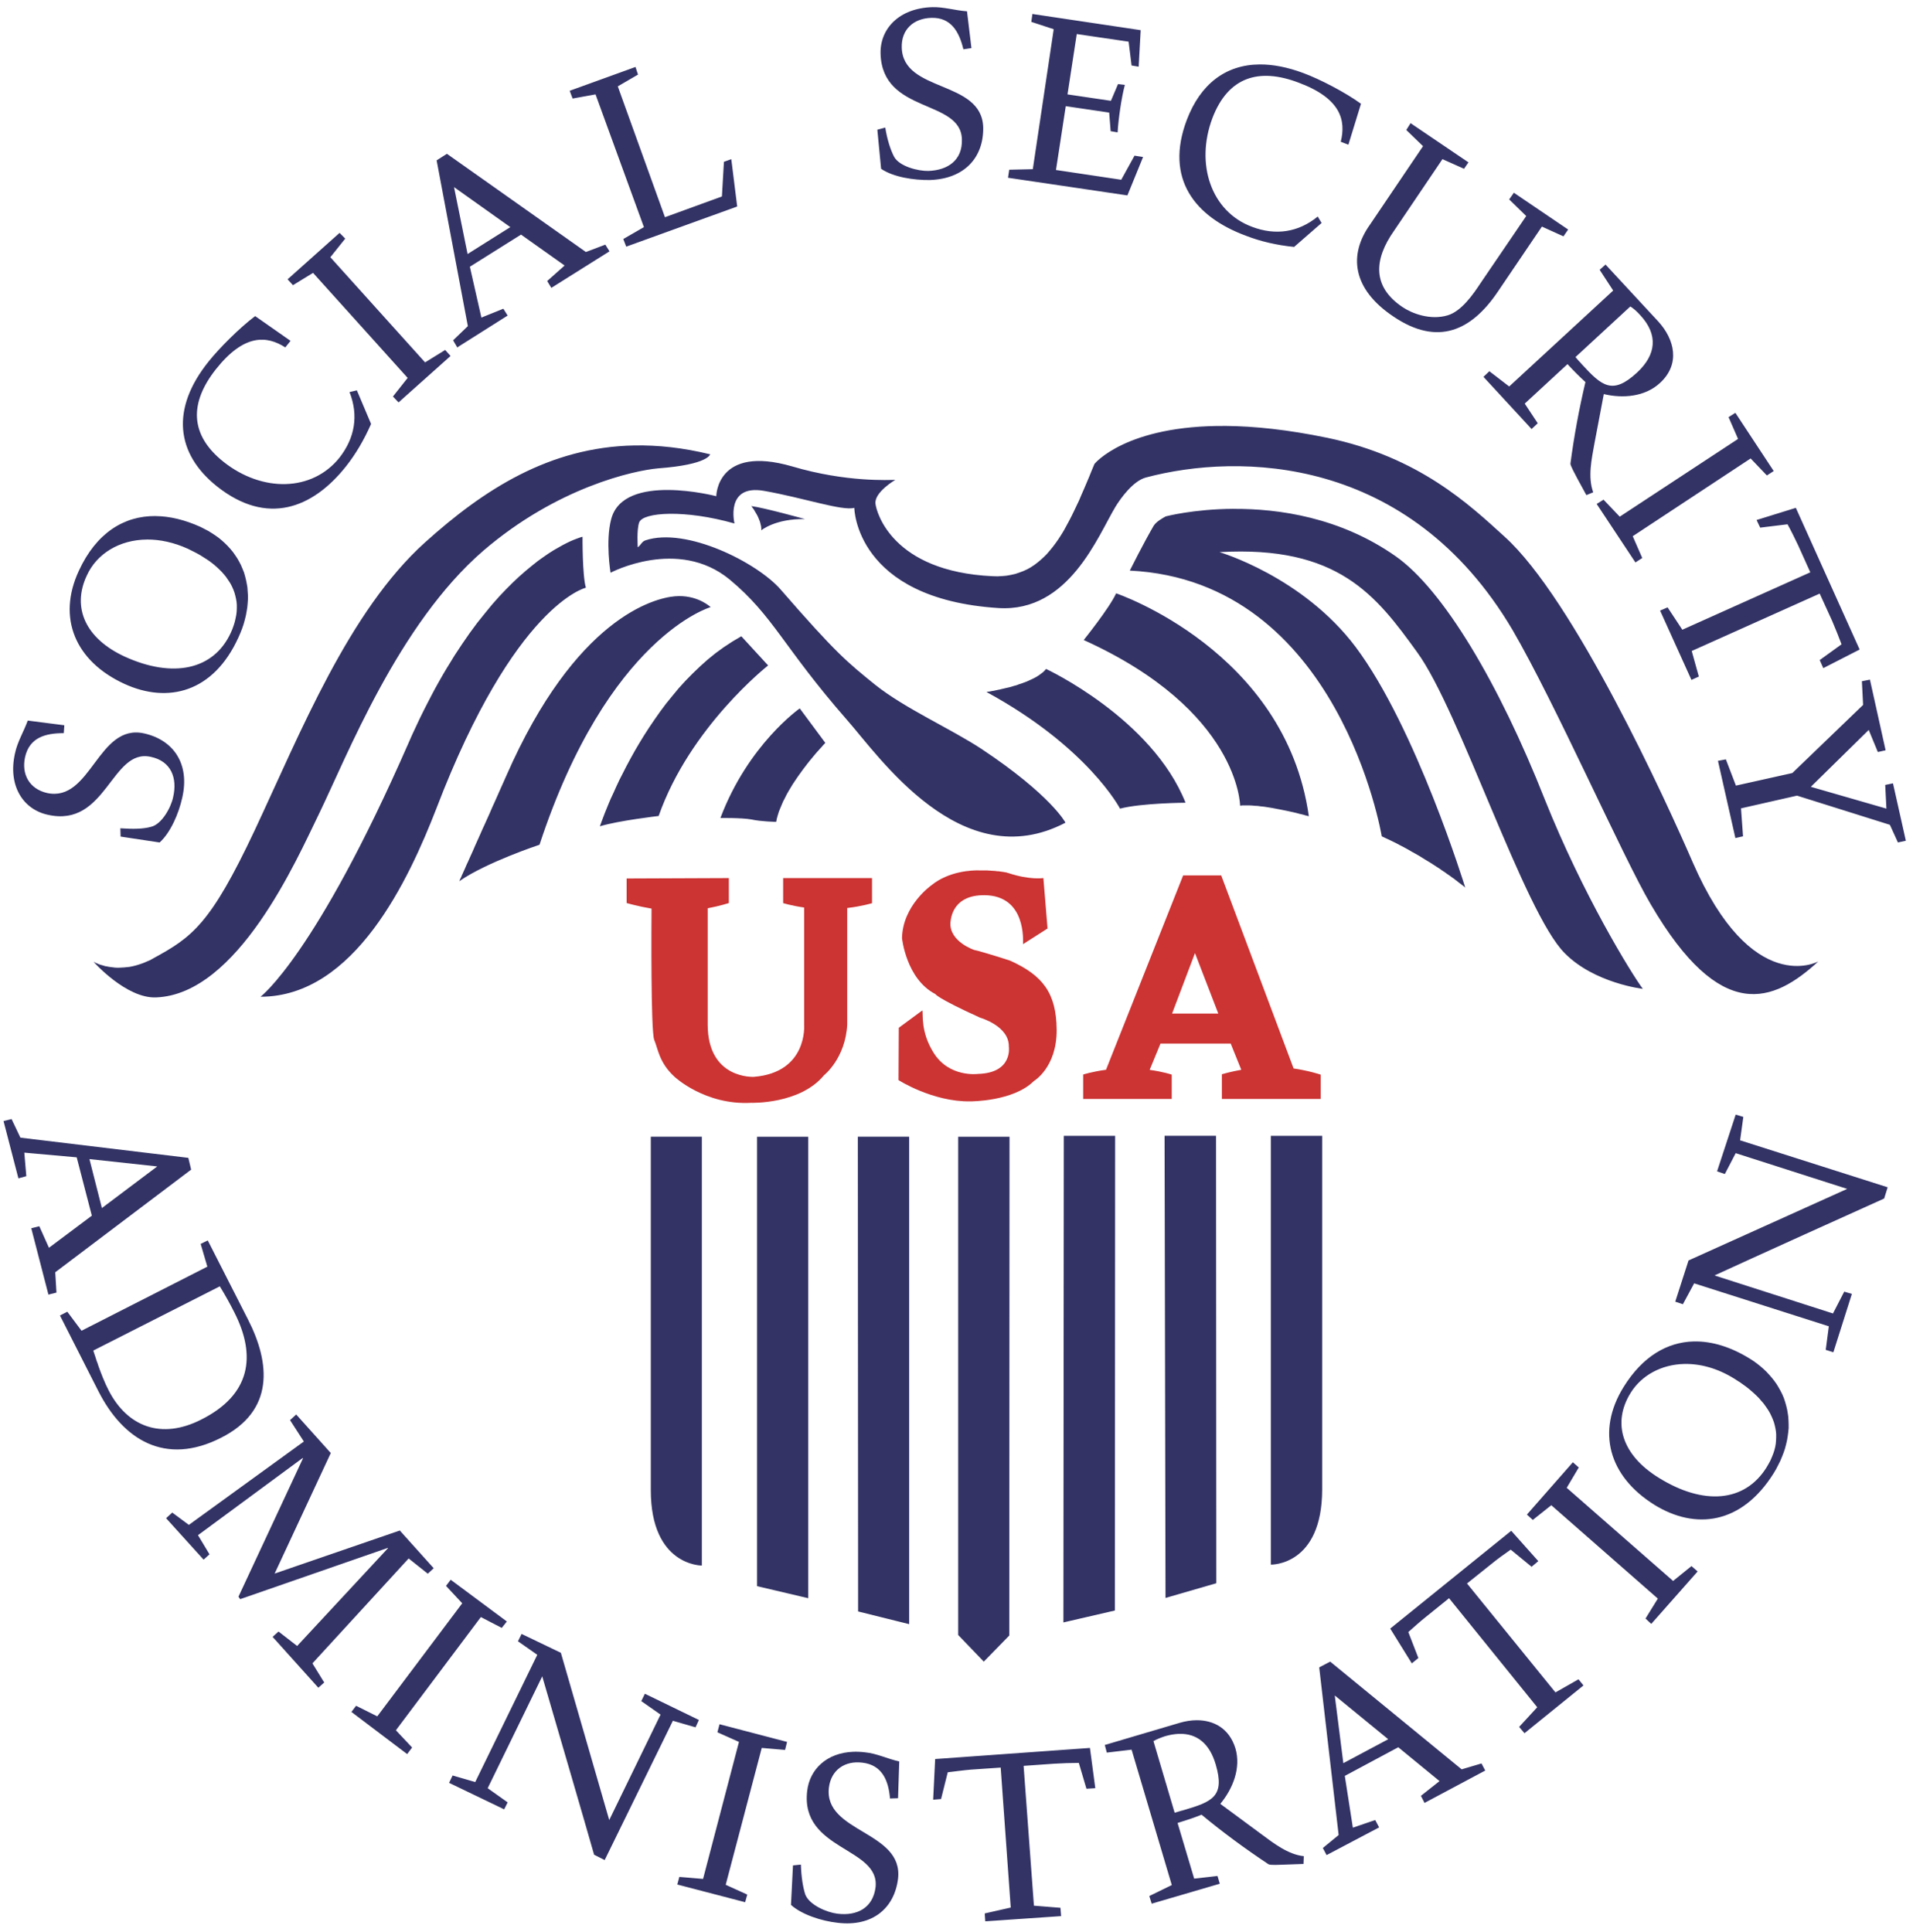 <svg width="200" height="202" viewBox="0 0 200 202" fill="none" xmlns="http://www.w3.org/2000/svg">
<g clip-path="url(#clip0_10_1308)">
<path d="M97.484 0.748C94.009 0.846 91.991 3 92.061 5.616C92.243 11.925 100.453 10.331 100.565 14.569C100.635 16.766 99.08 17.801 97.063 17.871C96.012 17.899 94.037 17.41 93.476 16.389C93.112 15.689 92.762 14.639 92.552 13.338L91.725 13.562L92.117 17.647C93.378 18.515 95.535 18.85 97.231 18.822C100.845 18.696 102.849 16.459 102.793 13.311C102.64 8.33 94.402 9.715 94.277 4.973C94.221 3.084 95.508 1.923 97.359 1.867C99.432 1.797 100.287 3.336 100.721 5.154L101.562 5.028L101.099 1.182C99.895 1.098 98.69 0.72 97.485 0.748L97.484 0.748ZM107.935 1.462L107.823 2.287L110.163 3.056L107.978 17.689L105.512 17.745L105.386 18.585L117.868 20.431L119.508 16.416L118.611 16.276L117.224 18.794L110.401 17.773L111.424 11.101L115.963 11.772L116.117 13.716L116.846 13.842C116.916 12.485 117.252 10.177 117.602 8.876L116.888 8.792L116.145 10.541L111.606 9.869L112.573 3.56L117.995 4.357L118.303 6.848L119.046 6.973L119.256 3.154L107.935 1.462L107.935 1.462ZM131.686 6.738C128.125 6.766 125.496 8.801 124.076 12.541C121.75 18.697 124.931 22.67 130.241 24.642C131.754 25.23 133.449 25.635 135.299 25.817L138.17 23.313L137.764 22.641C135.733 24.306 133.351 24.642 130.913 23.719C126.598 22.124 124.959 17.129 126.752 12.359C128.391 8.05 131.6 7.057 135.761 8.638C140.23 10.303 140.72 12.611 140.174 14.822L140.972 15.129L142.289 10.848C140.636 9.645 137.946 8.26 136.279 7.645C134.616 7.023 133.08 6.727 131.686 6.738L131.686 6.738ZM66.438 7.002L59.559 9.492L59.867 10.303L62.263 9.869L67.321 23.747L65.163 24.992L65.471 25.789L77.072 21.592L76.455 16.64L75.685 16.92L75.475 20.543L69.52 22.711L64.589 9.03L66.704 7.799L66.438 7.001L66.438 7.002ZM147.473 12.877L147.025 13.59L148.776 15.283L143.214 23.509C141.001 26.628 141.337 30.196 145.694 33.105C150.317 36.225 153.834 34.561 156.552 30.56L161.203 23.691L163.457 24.712L163.948 23.999L158.274 20.152L157.783 20.851L159.564 22.586L154.785 29.608C154.042 30.741 152.809 32.532 151.366 32.966C149.545 33.511 147.625 32.784 146.617 32.098C143.464 29.972 143.619 27.146 145.748 24.124L150.806 16.64L153.062 17.647L153.524 16.976L147.471 12.877L147.473 12.877ZM46.728 16.08L45.649 16.766L48.914 34.099L47.372 35.582L47.806 36.323L53.075 32.994L52.626 32.28L50.329 33.204L49.124 27.888L54.475 24.53L59.029 27.762L57.207 29.384L57.642 30.098L63.722 26.279L63.287 25.579L61.256 26.349L46.727 16.081L46.728 16.08ZM47.469 19.564L53.355 23.747L48.885 26.559L47.469 19.564ZM35.505 24.348L30.069 29.203L30.629 29.818L32.73 28.531L42.621 39.513L41.081 41.458L41.669 42.073L47.105 37.219L46.545 36.589L44.443 37.89L34.538 26.895L36.093 24.95L35.504 24.348L35.505 24.348ZM167.857 27.664L167.241 28.209L168.656 30.378L157.784 40.408H157.783L155.71 38.813L155.093 39.401L160.123 44.856L160.768 44.255L159.409 42.199L163.878 38.072C164.537 38.785 165.153 39.401 165.755 39.947C165.111 42.661 164.564 45.584 164.186 48.48C164.186 48.704 164.663 49.557 164.929 50.075L165.853 51.767L166.568 51.474C165.98 49.865 166.414 47.962 166.68 46.452L167.675 41.205C169.678 41.681 171.99 41.485 173.545 40.044C175.73 38.044 175.044 35.456 173.391 33.637L167.856 27.661L167.857 27.664ZM170.449 32.042C170.786 32.252 171.135 32.56 171.471 32.938C173.391 34.994 173.167 37.093 171.136 38.967C168.572 41.332 167.465 40.352 165.391 38.1L165.308 38.002L165.209 37.89L165.167 37.848L165.111 37.792L165.069 37.75L165.027 37.694L164.985 37.652L164.943 37.596L164.901 37.554L164.859 37.498L164.817 37.456L164.775 37.415L164.747 37.372L164.719 37.33L170.449 32.042L170.449 32.042ZM26.677 33.05C25.038 34.281 22.922 36.407 21.816 37.792C17.851 42.717 18.355 47.431 22.727 50.886C27.91 54.971 32.659 53.194 36.176 48.76C37.17 47.501 38.053 46.018 38.796 44.325L37.311 40.814L36.541 40.996C37.507 43.43 37.101 45.78 35.504 47.836C32.632 51.446 27.392 51.474 23.385 48.298C19.771 45.431 19.826 42.073 22.586 38.59C25.543 34.868 27.91 35.092 29.83 36.323L30.376 35.638L26.677 33.05L26.677 33.05ZM181.432 43.164L180.717 43.612L181.712 45.892L169.341 54.02L167.646 52.244L166.931 52.691L170.98 58.805L171.694 58.343L170.7 56.063L183.028 47.934V47.935L184.724 49.712L185.438 49.25L181.431 43.164L181.432 43.164ZM128.183 44.535C117.689 44.436 114.422 48.508 114.422 48.508H114.423L114.142 49.18L113.876 49.837L113.61 50.467L113.344 51.096L113.078 51.698L112.825 52.3L112.559 52.859L112.293 53.419L112.027 53.964L111.76 54.482L111.494 54.971L111.228 55.461L110.947 55.923L110.667 56.357L110.373 56.776L110.079 57.168L109.771 57.546L109.463 57.909L109.14 58.231L108.804 58.539L108.468 58.819L108.117 59.084L107.753 59.322L107.375 59.532L106.969 59.714L106.562 59.867L106.142 60.008L105.708 60.105L105.245 60.189L104.783 60.232L104.292 60.259L103.774 60.245C93.253 59.755 91.627 53.53 91.53 52.677C91.376 51.474 93.603 50.173 93.603 50.173C93.014 50.173 88.503 50.453 82.801 48.76C74.913 46.48 74.886 51.88 74.886 51.88C74.886 51.88 65.19 49.348 63.901 54.272C63.285 56.58 63.832 59.882 63.832 59.882C63.832 59.882 70.865 56.147 76.272 60.581C80.896 64.428 81.849 67.604 88.504 75.214C91.908 79.061 100.51 91.721 111.396 86.014C111.396 86.014 109.911 83.16 102.64 78.32C99.459 76.222 94.584 74.067 91.474 71.577C88.574 69.227 87.397 68.29 81.61 61.631C79.172 58.833 71.761 55.07 67.474 56.497C67.082 56.637 67.012 56.987 66.676 57.224C66.676 57.224 66.549 55.349 66.83 54.608C67.236 53.559 71.579 53.251 76.791 54.734C76.791 54.734 75.782 50.607 79.873 51.321C84.006 52.048 88.055 53.447 89.316 53.097C89.316 53.097 89.4 62.61 104.391 63.575C111.76 64.037 114.787 56.021 116.636 52.958C117.196 52.048 118.485 50.271 119.816 49.922C129.497 47.348 147.289 47.53 158.119 65.842C162.617 73.55 169.622 89.526 172.578 94.547C179.919 107.11 185.411 104.829 190.105 100.521C190.105 100.521 183.156 104.382 176.963 90.141C174.161 83.678 164.536 62.61 157.279 56.09C153.651 52.788 148.368 47.78 138.786 45.779C134.627 44.916 131.122 44.562 128.184 44.534L128.183 44.535ZM66.301 46.575C57.442 46.747 50.583 51.176 44.443 56.706C36.457 63.91 31.428 76.571 26.622 86.825C21.985 96.674 20.079 97.988 16.002 100.213L15.834 100.311L15.68 100.395L15.512 100.465L15.344 100.534L15.19 100.604L15.022 100.674L14.868 100.73L14.714 100.786L14.405 100.884L14.111 100.968L13.817 101.038L13.523 101.094L13.242 101.122L12.976 101.15L12.71 101.164L12.458 101.178H12.22L11.996 101.164L11.772 101.136L11.547 101.108L11.351 101.08L11.155 101.038L10.973 101.01L10.805 100.954L10.65 100.912L10.511 100.87L10.371 100.828L10.245 100.772L10.146 100.73L10.049 100.689L9.964 100.66L9.908 100.619L9.852 100.59L9.81 100.577L9.782 100.563C9.782 100.563 13.201 104.41 16.311 104.284C24.857 103.976 31.035 89.832 33.305 85.188C36.303 79.019 41.641 65.267 50.523 57.587C58.257 50.942 66.284 49.193 68.806 48.969C74.074 48.578 74.242 47.5 74.242 47.5C71.419 46.812 68.782 46.527 66.302 46.575L66.301 46.575ZM78.557 52.915V52.929H78.571V52.942L78.585 52.957L78.599 52.971L78.613 52.998L78.627 53.013L78.655 53.054L78.683 53.097L78.725 53.153L78.767 53.209L78.809 53.264L78.851 53.334L78.893 53.404L78.936 53.488L78.992 53.572L79.034 53.656L79.09 53.74L79.146 53.838L79.188 53.922L79.244 54.034L79.285 54.132L79.327 54.23L79.37 54.341L79.412 54.44L79.454 54.552L79.481 54.664L79.51 54.775L79.537 54.887L79.566 54.999L79.58 55.111L79.594 55.223V55.335V55.447C79.594 55.447 81.051 54.216 84.161 54.272C84.161 54.272 79.944 53.097 78.557 52.915L78.557 52.915ZM187.752 53.097L183.647 54.37L184.025 55.167L186.883 54.817C187.262 55.503 187.626 56.244 188.004 57.041L189.265 59.839L175.886 65.841L174.344 63.505L173.56 63.841L176.838 71.087L177.609 70.737L176.867 68.065L190.246 62.064L191.549 64.918C191.914 65.785 192.25 66.611 192.53 67.366L190.246 69.016L190.624 69.856L194.421 67.912L187.752 53.097L187.752 53.097ZM128.952 53.201C124.763 53.227 121.875 53.992 121.875 53.992C121.595 54.146 120.895 54.524 120.614 54.972C119.564 56.762 118.12 59.658 118.12 59.658C140.046 60.735 144.459 87.442 144.459 87.442L144.936 87.665L145.412 87.889L145.874 88.113L146.323 88.351L146.757 88.574L147.192 88.812L147.598 89.05L148.004 89.274L148.397 89.498L148.774 89.736L149.139 89.959L149.49 90.169L149.84 90.393L150.162 90.603L150.47 90.799L150.764 91.008L151.045 91.19L151.311 91.386L151.563 91.554L151.787 91.722L152.011 91.875L152.207 92.03L152.39 92.169L152.544 92.295L152.698 92.407L152.824 92.505L152.936 92.589L153.02 92.659L153.09 92.715L153.146 92.757L153.174 92.785L153.188 92.799C153.187 92.796 148.06 76.109 141.742 67.66C136.194 60.274 127.494 57.728 127.494 57.728C139.893 57.014 143.871 62.247 148.158 68.192C152.599 74.263 159.324 95.387 163.583 99.655C166.68 102.802 171.751 103.39 171.751 103.39C170.547 101.754 165.517 93.626 161.51 83.595C156.705 71.427 150.878 61.635 145.904 58.151C140.122 54.094 133.701 53.176 128.952 53.206L128.952 53.201ZM16.257 53.956C12.947 53.929 10.06 55.733 8.24 59.685C5.956 64.61 7.862 69.142 13.018 71.507C17.543 73.577 22.306 72.416 24.926 66.652L25.122 66.204L25.304 65.743L25.458 65.296L25.584 64.848L25.697 64.4L25.78 63.953L25.851 63.519L25.892 63.085L25.921 62.652V62.232L25.892 61.812L25.865 61.407L25.794 61.001L25.71 60.595L25.612 60.203L25.5 59.826L25.346 59.448L25.192 59.084L25.01 58.734L24.814 58.385L24.589 58.049L24.352 57.713L24.099 57.406L23.819 57.098L23.525 56.804L23.217 56.524L22.88 56.244L22.53 55.992L22.166 55.754L21.787 55.517L21.381 55.307L20.975 55.097V55.097C19.356 54.362 17.764 53.97 16.259 53.959L16.257 53.956ZM60.903 56.118L60.876 56.132L60.805 56.146L60.665 56.188L60.469 56.258L60.245 56.342L59.951 56.454L59.629 56.593L59.25 56.776L58.844 56.985L58.396 57.237L57.906 57.517L57.373 57.853L56.827 58.23L56.238 58.65L55.622 59.14L54.977 59.671L54.305 60.259L53.619 60.902L52.904 61.616L52.175 62.385L51.433 63.224L50.676 64.148L49.892 65.127L49.107 66.19L48.323 67.323L47.51 68.555L47.118 69.198L46.712 69.856L46.305 70.541L45.899 71.254L45.493 71.982L45.1 72.724L44.694 73.507L44.288 74.305L43.882 75.13L43.489 75.969L43.083 76.837L42.691 77.732L42.69 77.732C32.967 99.933 27.238 104.214 27.238 104.214C37.101 104.214 42.774 91.861 45.618 84.545C53.814 63.141 61.254 61.448 61.254 61.448C60.876 60.189 60.903 56.118 60.903 56.118L60.903 56.118ZM15.385 56.41C16.715 56.404 18.16 56.704 19.644 57.377L19.98 57.545L20.316 57.713L20.639 57.881L20.961 58.063L21.269 58.259L21.577 58.454L21.871 58.651L22.152 58.86L22.432 59.084L22.684 59.308L22.936 59.546L23.175 59.783L23.399 60.035L23.609 60.287L23.791 60.553L23.973 60.819L24.142 61.099L24.281 61.378L24.408 61.672L24.52 61.98L24.604 62.288L24.674 62.595L24.73 62.917L24.758 63.253V63.589L24.744 63.939L24.702 64.288L24.632 64.638L24.547 65.016L24.435 65.379L24.296 65.771L24.127 66.163C22.334 70.066 18.047 70.933 13.045 68.653C8.942 66.766 7.499 63.536 9.068 60.191C10.089 57.92 12.461 56.426 15.387 56.412L15.385 56.41ZM116.691 62.036C115.99 63.575 113.3 66.918 113.3 66.918C129.594 74.291 129.65 84.237 129.65 84.237L129.888 84.209H130.126H130.378H130.645L130.925 84.223L131.206 84.251L131.5 84.265L131.793 84.307L132.088 84.335L132.382 84.377L132.984 84.475L133.573 84.587L133.867 84.643L134.147 84.699L134.428 84.755L134.694 84.811L134.946 84.867L135.198 84.922L135.436 84.978L135.661 85.034L135.857 85.09L136.053 85.132L136.221 85.175L136.375 85.216L136.445 85.244L136.515 85.258L136.571 85.272L136.627 85.287L136.669 85.3L136.711 85.314H136.753L136.781 85.328H136.81L136.823 85.343H136.837C134.4 68.01 116.691 62.036 116.691 62.036L116.691 62.036ZM70.997 62.324C70.858 62.325 70.716 62.331 70.57 62.344C68.398 62.526 60.174 64.61 52.931 81.118L52.609 81.845L52.301 82.53L52.006 83.202L51.726 83.831L51.446 84.447L51.194 85.034L50.942 85.594L50.703 86.126L50.465 86.643L50.255 87.119L50.045 87.594L49.849 88.029L49.667 88.434L49.499 88.826L49.331 89.204L49.177 89.539L49.036 89.861L48.896 90.169L48.77 90.435L48.658 90.7L48.56 90.924L48.462 91.134L48.378 91.33L48.294 91.498L48.238 91.651L48.182 91.778L48.126 91.875L48.084 91.973L48.056 92.029L48.042 92.085L48.028 92.113V92.127V92.127C50.83 90.169 56.405 88.322 56.405 88.322C63.564 66.554 74.296 63.477 74.296 63.477C74.296 63.477 73.077 62.309 70.997 62.324L70.997 62.324ZM77.505 66.526L76.58 67.072L75.684 67.659L74.815 68.289L73.988 68.96L73.19 69.674L72.419 70.415L71.677 71.17L70.962 71.954L70.29 72.766L69.631 73.577L69.015 74.403L68.426 75.242L67.866 76.067L67.334 76.893L66.829 77.718L66.353 78.53L65.918 79.313L65.498 80.096L65.12 80.838L64.756 81.551L64.434 82.237L64.14 82.894L63.859 83.495L63.621 84.055L63.411 84.573L63.229 85.02L63.075 85.426L62.949 85.762L62.893 85.902L62.851 86.028L62.808 86.139L62.781 86.224L62.752 86.294L62.739 86.35L62.724 86.377V86.391C64.644 85.803 68.861 85.314 68.861 85.314C72.139 75.983 80.307 69.576 80.307 69.576L77.505 66.526L77.505 66.526ZM109.363 69.94L109.293 70.024L109.223 70.108L109.069 70.262L108.886 70.402L108.704 70.542L108.495 70.682L108.285 70.808L108.046 70.934L107.808 71.046L107.57 71.157L107.317 71.269L107.051 71.367L106.785 71.465L106.519 71.549L106.267 71.647L106 71.717L105.734 71.801L105.468 71.871L105.216 71.927L104.977 71.983L104.739 72.038L104.515 72.094L104.291 72.137L104.095 72.179L103.913 72.221L103.731 72.249L103.591 72.276L103.52 72.291L103.45 72.304H103.394L103.339 72.318H103.296L103.24 72.332H103.212L103.184 72.347H103.156H103.142H103.129C113.776 78.138 117.096 84.545 117.096 84.545C119.352 83.958 123.947 83.93 123.947 83.93C120.431 75.089 109.363 69.94 109.363 69.94L109.363 69.94ZM195.497 71.059L194.657 71.227L194.783 73.703L187.386 80.824L181.488 82.139L180.437 79.397L179.61 79.551L181.432 87.623L182.23 87.441L182.02 84.517L187.876 83.188L197.585 86.238L198.426 88.084L199.253 87.903L197.908 81.901L197.095 82.069L197.221 84.545L189.32 82.265L195.372 76.32L196.324 78.628L197.137 78.446L195.498 71.059L195.497 71.059ZM83.614 74.067C83.614 74.067 78.219 77.83 75.319 85.525C75.319 85.525 77.533 85.496 78.555 85.678C79.564 85.902 81.147 85.93 81.147 85.93H81.148L81.218 85.581L81.316 85.231L81.428 84.867L81.569 84.517L81.722 84.153L81.876 83.79L82.059 83.44L82.241 83.077L82.437 82.727L82.647 82.377L82.857 82.027L83.081 81.691L83.305 81.356L83.529 81.034L83.754 80.726L83.977 80.418L84.202 80.125L84.426 79.831L84.636 79.565L84.846 79.313L85.042 79.075L85.239 78.838L85.42 78.628L85.588 78.446L85.743 78.264L85.883 78.124L85.995 77.984L86.051 77.928L86.093 77.872L86.149 77.831L86.177 77.788L86.219 77.746L86.247 77.719L86.261 77.704L86.275 77.69L86.289 77.677L83.613 74.067L83.614 74.067ZM2.902 75.34C2.495 76.473 1.823 77.551 1.571 78.754C0.8 82.139 2.411 84.63 5.003 85.189C11.139 86.574 11.63 78.209 15.763 79.132C17.892 79.579 18.565 81.342 18.102 83.343C17.892 84.392 16.925 86.182 15.791 86.448C15.02 86.672 13.914 86.7 12.583 86.602L12.61 87.469L16.688 88.085C17.822 87.064 18.691 85.063 19.055 83.398C19.868 79.859 18.131 77.368 15.077 76.683C10.215 75.592 9.529 83.93 4.905 82.909C3.056 82.475 2.229 80.936 2.621 79.159C3.084 77.089 4.779 76.655 6.67 76.655L6.726 75.83L2.901 75.34L2.902 75.34ZM181.463 116.54L179.516 122.471L180.329 122.751L181.463 120.569L193.12 124.304L176.532 131.788L175.145 136.097L175.943 136.363L177.12 134.18L191.2 138.671L190.878 141.133L191.676 141.385L193.61 135.285L192.811 135.048L191.634 137.328L179.249 133.355C182.92 131.662 194.703 126.332 196.986 125.311L197.35 124.136L181.925 119.226L182.262 116.778L181.463 116.54L181.463 116.54ZM1.21 117.004L0.37 117.213L1.925 123.201L2.752 122.977L2.542 120.515L8.019 121.005L9.602 127.104L5.119 130.462L4.11 128.209L3.27 128.419L5.063 135.358L5.903 135.148L5.778 133.021L19.984 122.291L19.69 121.06L2.135 118.948L1.21 117.003L1.21 117.004ZM111.219 118.753L111.177 169.633L116.557 168.388L116.585 118.755H111.219L111.219 118.753ZM121.754 118.753L121.852 167.073L127.162 165.535L127.134 118.753H121.754V118.753ZM132.864 118.753V163.59C132.864 163.59 138.23 163.743 138.23 155.713V118.755H132.864V118.753ZM68.04 118.851V155.796C68.04 163.742 73.377 163.686 73.377 163.686V118.85H68.04V118.851ZM79.149 118.851V165.841L84.501 167.1V118.852H79.149V118.851ZM89.685 118.851L89.713 168.485L95.051 169.813V118.85H89.685L89.685 118.851ZM100.178 118.851V170.947L102.854 173.732L105.517 171.003L105.544 118.851H100.178L100.178 118.851ZM9.351 121.188L16.44 121.957L10.653 126.308L9.351 121.188L9.351 121.188ZM21.722 129.693L20.979 130.056L21.679 132.435L8.524 139.136L7.039 137.149L6.269 137.541L10.304 145.487C12.867 150.509 17.253 153.307 23.109 150.327C28.685 147.516 28.292 142.563 25.911 137.919L21.722 129.693H21.722ZM22.982 134.492C23.529 135.387 24.033 136.283 24.495 137.206C26.835 141.794 26.191 145.823 21.063 148.412C16.846 150.566 13.301 149.153 11.354 145.361L11.228 145.096L11.102 144.844L10.99 144.592L10.878 144.326L10.766 144.075L10.668 143.822L10.57 143.571L10.472 143.319L10.289 142.815L10.206 142.55L10.107 142.297L10.023 142.032L9.939 141.766L9.841 141.486L9.757 141.207L22.983 134.492L22.982 134.492ZM177.077 140.255C174.295 140.322 171.717 141.828 169.738 145.026C166.88 149.643 168.169 154.357 172.988 157.351C177.247 159.967 182.081 159.407 185.443 154.021L185.695 153.588L185.919 153.154L186.129 152.734L186.311 152.3L186.48 151.866L186.619 151.447L186.732 151.013L186.83 150.593L186.9 150.173L186.956 149.754L186.998 149.334V148.928L186.984 148.509L186.956 148.103L186.9 147.712L186.83 147.32L186.732 146.928L186.619 146.537L186.493 146.159L186.339 145.795L186.157 145.431L185.961 145.082L185.751 144.732L185.513 144.396L185.26 144.074L184.98 143.752L184.7 143.445L184.378 143.137L184.055 142.857L183.705 142.577L183.341 142.312L182.949 142.059V142.06C180.98 140.839 178.98 140.21 177.077 140.256L177.077 140.255ZM176.093 142.609C177.74 142.572 179.55 143.044 181.337 144.158L181.66 144.367L181.968 144.564L182.276 144.787L182.57 144.997L182.85 145.221L183.131 145.459L183.397 145.696L183.649 145.934L183.901 146.186L184.126 146.452L184.35 146.704L184.546 146.97L184.742 147.249L184.924 147.529L185.078 147.809L185.219 148.103L185.344 148.397L185.456 148.69L185.541 148.998L185.61 149.306L185.666 149.628L185.695 149.949V150.271L185.681 150.607L185.653 150.943L185.597 151.278L185.512 151.614L185.4 151.964L185.26 152.314L185.106 152.678L184.91 153.041L184.7 153.405C182.416 157.098 178.073 157.405 173.422 154.51C169.569 152.132 168.518 148.76 170.493 145.612C171.625 143.802 173.685 142.662 176.093 142.608L176.093 142.609ZM30.969 147.893L30.324 148.48L31.768 150.718L19.747 159.434L18.009 158.147L17.365 158.735L21.288 163.071L21.904 162.512L20.7 160.511L31.613 152.467L31.655 152.453L31.683 152.467L24.93 166.947L25.113 167.198L40.468 161.868L40.524 161.84L40.566 161.868L31.067 172.095L29.119 170.584L28.503 171.144L33.281 176.459L33.897 175.914L32.664 173.913L42.723 162.946H42.724L44.727 164.54L45.343 163.967L41.799 160.022L28.713 164.526L34.584 151.922L30.969 147.893L30.969 147.893ZM164.441 152.887L159.636 158.357L160.252 158.916L162.185 157.378L173.324 167.142L172.035 169.227L172.637 169.786L177.485 164.302L176.84 163.743L174.921 165.296L163.797 155.559L165.058 153.433L164.442 152.887L164.441 152.887ZM157.997 160.05L145.346 170.276L147.602 173.913L148.288 173.354L147.237 170.639C147.797 170.15 148.4 169.59 149.086 169.045L151.496 167.1L160.715 178.502L158.823 180.558L159.384 181.216L165.549 176.221L165.03 175.578L162.62 176.949L153.373 165.561L155.839 163.589C156.554 163.002 157.282 162.484 157.941 162.022L160.126 163.813L160.827 163.225L157.997 160.05L157.997 160.05ZM47.121 165.17L46.631 165.813L48.326 167.632L39.444 179.453L37.23 178.348L36.74 178.991L42.568 183.398L43.087 182.712L41.391 180.908L50.273 169.073H50.274L52.459 170.206L52.992 169.535L47.121 165.17L47.121 165.17ZM54.532 170.836L54.154 171.605L56.172 173.018L49.685 186.322V186.322L47.318 185.636L46.953 186.406L52.711 189.176L53.075 188.448L50.988 186.966L56.69 175.271C57.825 179.146 61.44 191.526 62.112 193.919L63.219 194.478L70.35 179.915L72.718 180.601L73.068 179.831L67.422 177.089L67.044 177.859L69.061 179.271L63.695 190.295L58.638 172.808L54.533 170.836L54.532 170.836ZM139.07 173.731L137.921 174.332L139.953 191.861L138.3 193.218L138.692 193.959L144.184 191.064L143.778 190.294L141.438 191.092L140.597 185.678H140.598L146.187 182.684L150.502 186.224L148.555 187.763L148.933 188.504L155.28 185.119L154.888 184.377L152.814 184.993L139.07 173.731L139.07 173.731ZM139.547 177.27L145.136 181.845L140.443 184.349L139.547 177.27H139.547ZM125.101 179.857C124.509 179.861 123.901 179.96 123.309 180.138L115.505 182.446L115.715 183.244L118.307 182.936L122.51 197.093L120.156 198.241L120.409 199.038L127.526 196.954L127.288 196.142L124.85 196.422L123.113 190.602C124.01 190.323 124.878 190.043 125.621 189.735C127.778 191.526 130.146 193.274 132.612 194.911C132.808 195.037 133.76 194.967 134.349 194.953L136.282 194.883L136.31 194.072C134.657 193.904 133.116 192.687 131.883 191.778L127.582 188.602C128.913 186.993 129.753 184.839 129.165 182.81C128.513 180.691 126.877 179.847 125.101 179.858L125.101 179.857ZM75.227 180.278L75.003 181.118L77.258 182.125L73.504 196.45L71.024 196.24L70.814 197.037L77.903 198.884L78.127 198.087L75.871 197.065L79.64 182.754L82.077 182.964L82.287 182.125L75.227 180.278L75.227 180.278ZM123.245 181.283C125.161 181.214 126.48 182.332 127.106 184.503C128.087 187.833 126.728 188.378 123.8 189.245L123.73 189.259L123.674 189.287L123.604 189.301L123.534 189.315L123.394 189.357L123.338 189.371L123.268 189.399L123.198 189.413L123.142 189.427L123.086 189.455L123.016 189.469L122.96 189.483L122.931 189.497H122.904L122.889 189.511H122.862L122.833 189.525H122.806L120.592 182.041C120.928 181.845 121.362 181.677 121.825 181.523C122.329 181.379 122.803 181.3 123.245 181.284L123.245 181.283ZM113.951 182.755L97.769 183.916L97.559 188.168L98.386 188.098L99.086 185.3C99.843 185.216 100.67 185.09 101.538 185.02L104.621 184.81L105.671 199.444L102.953 200.059L103.009 200.884L110.939 200.339L110.869 199.471L108.095 199.248L107.016 184.629L110.196 184.405C111.093 184.349 111.99 184.321 112.788 184.321L113.587 187.021L114.511 186.965L113.951 182.754L113.951 182.755ZM89.219 183.157C86.463 183.256 84.659 184.956 84.39 187.245C83.647 193.498 92.039 193.121 91.535 197.345C91.255 199.5 89.587 200.339 87.556 200.087C86.477 199.961 84.628 199.192 84.194 198.087C83.956 197.373 83.773 196.268 83.731 194.953L82.905 195.037L82.695 199.164C83.802 200.171 85.889 200.856 87.584 201.038C91.199 201.472 93.511 199.528 93.889 196.422C94.463 191.428 86.113 191.623 86.66 186.909C86.884 185.062 88.327 184.069 90.149 184.293C92.25 184.531 92.894 186.195 93.049 188.042L93.889 188.014L94.015 184.167C92.838 183.915 91.662 183.328 90.457 183.216C90.026 183.162 89.612 183.143 89.219 183.157L89.219 183.157Z" fill="#333366"/>
<path d="M102.285 91.004C101.696 90.993 99.221 91.045 97.357 92.575C97.357 92.575 94.373 94.673 94.303 98.087C94.303 98.087 94.737 102.367 97.792 103.934C97.792 103.934 97.918 104.34 102.485 106.41C102.485 106.41 105.512 107.264 105.47 109.419C105.47 109.419 105.932 112.188 102.233 112.286C102.233 112.286 99.207 112.692 97.582 110.034C96.223 107.852 96.531 106.005 96.433 105.642L93.967 107.46L93.94 112.93C93.94 112.93 97.484 115.21 101.435 115.154C101.435 115.154 105.932 115.182 108.09 113.028C108.09 113.028 110.499 111.615 110.471 107.67C110.443 103.823 109.014 101.976 105.596 100.437C105.596 100.437 102.948 99.57 101.841 99.318C101.841 99.318 99.277 98.465 99.361 96.492C99.431 95.653 99.838 93.568 102.948 93.597C107.291 93.653 106.955 98.367 106.955 98.716L109.518 97.08L109.084 91.806C109.084 91.806 107.669 92.03 105.442 91.288L105.386 91.274L105.33 91.261L105.26 91.232L105.189 91.218L105.12 91.205L105.035 91.191L104.951 91.176L104.867 91.162L104.769 91.149L104.671 91.135L104.573 91.12L104.475 91.106L104.377 91.093H104.265L104.054 91.064L103.844 91.05L103.62 91.037L103.41 91.022L103.186 91.008H103.088H102.99H102.878H102.78H102.682H102.597H102.514H102.416C102.416 91.008 102.37 91.006 102.286 91.004L102.285 91.004ZM123.696 91.529L115.631 111.851C114.176 112.045 113.219 112.355 113.219 112.355H113.245V114.903H122.502V112.355C122.502 112.355 121.601 112.054 120.194 111.86L121.326 109.112H128.668L129.774 111.851C128.616 112.061 127.824 112.296 127.771 112.312H127.745V112.321V114.903H138.073V112.355H138.064C138.033 112.345 136.85 111.95 135.243 111.712L127.675 91.529H123.695L123.696 91.529ZM76.199 91.808L65.513 91.851V94.425H65.548C65.548 94.425 66.646 94.752 68.117 94.999C68.106 96.583 68.031 107.744 68.396 108.721C68.802 109.672 68.904 111.107 70.53 112.59C70.53 112.59 73.704 115.569 78.524 115.303C78.524 115.303 83.64 115.485 86.162 112.408C86.162 112.408 88.392 110.665 88.574 107.112V94.938C90.148 94.752 91.195 94.425 91.195 94.425H91.169V91.808H81.877V94.425C81.877 94.425 82.736 94.696 84.071 94.886V107.156C84.071 107.156 84.466 112.129 78.82 112.59C78.82 112.59 73.987 112.876 73.987 107.112V94.964C75.279 94.721 76.181 94.425 76.181 94.425H76.199V91.808L76.199 91.808ZM124.933 99.652L127.371 105.974H122.538L124.932 99.652L124.933 99.652Z" fill="#CC3333"/>
</g>
<defs>
<clipPath id="clip0_10_1308">
<rect width="200" height="201.46" fill="white"/>
</clipPath>
</defs>
</svg>
